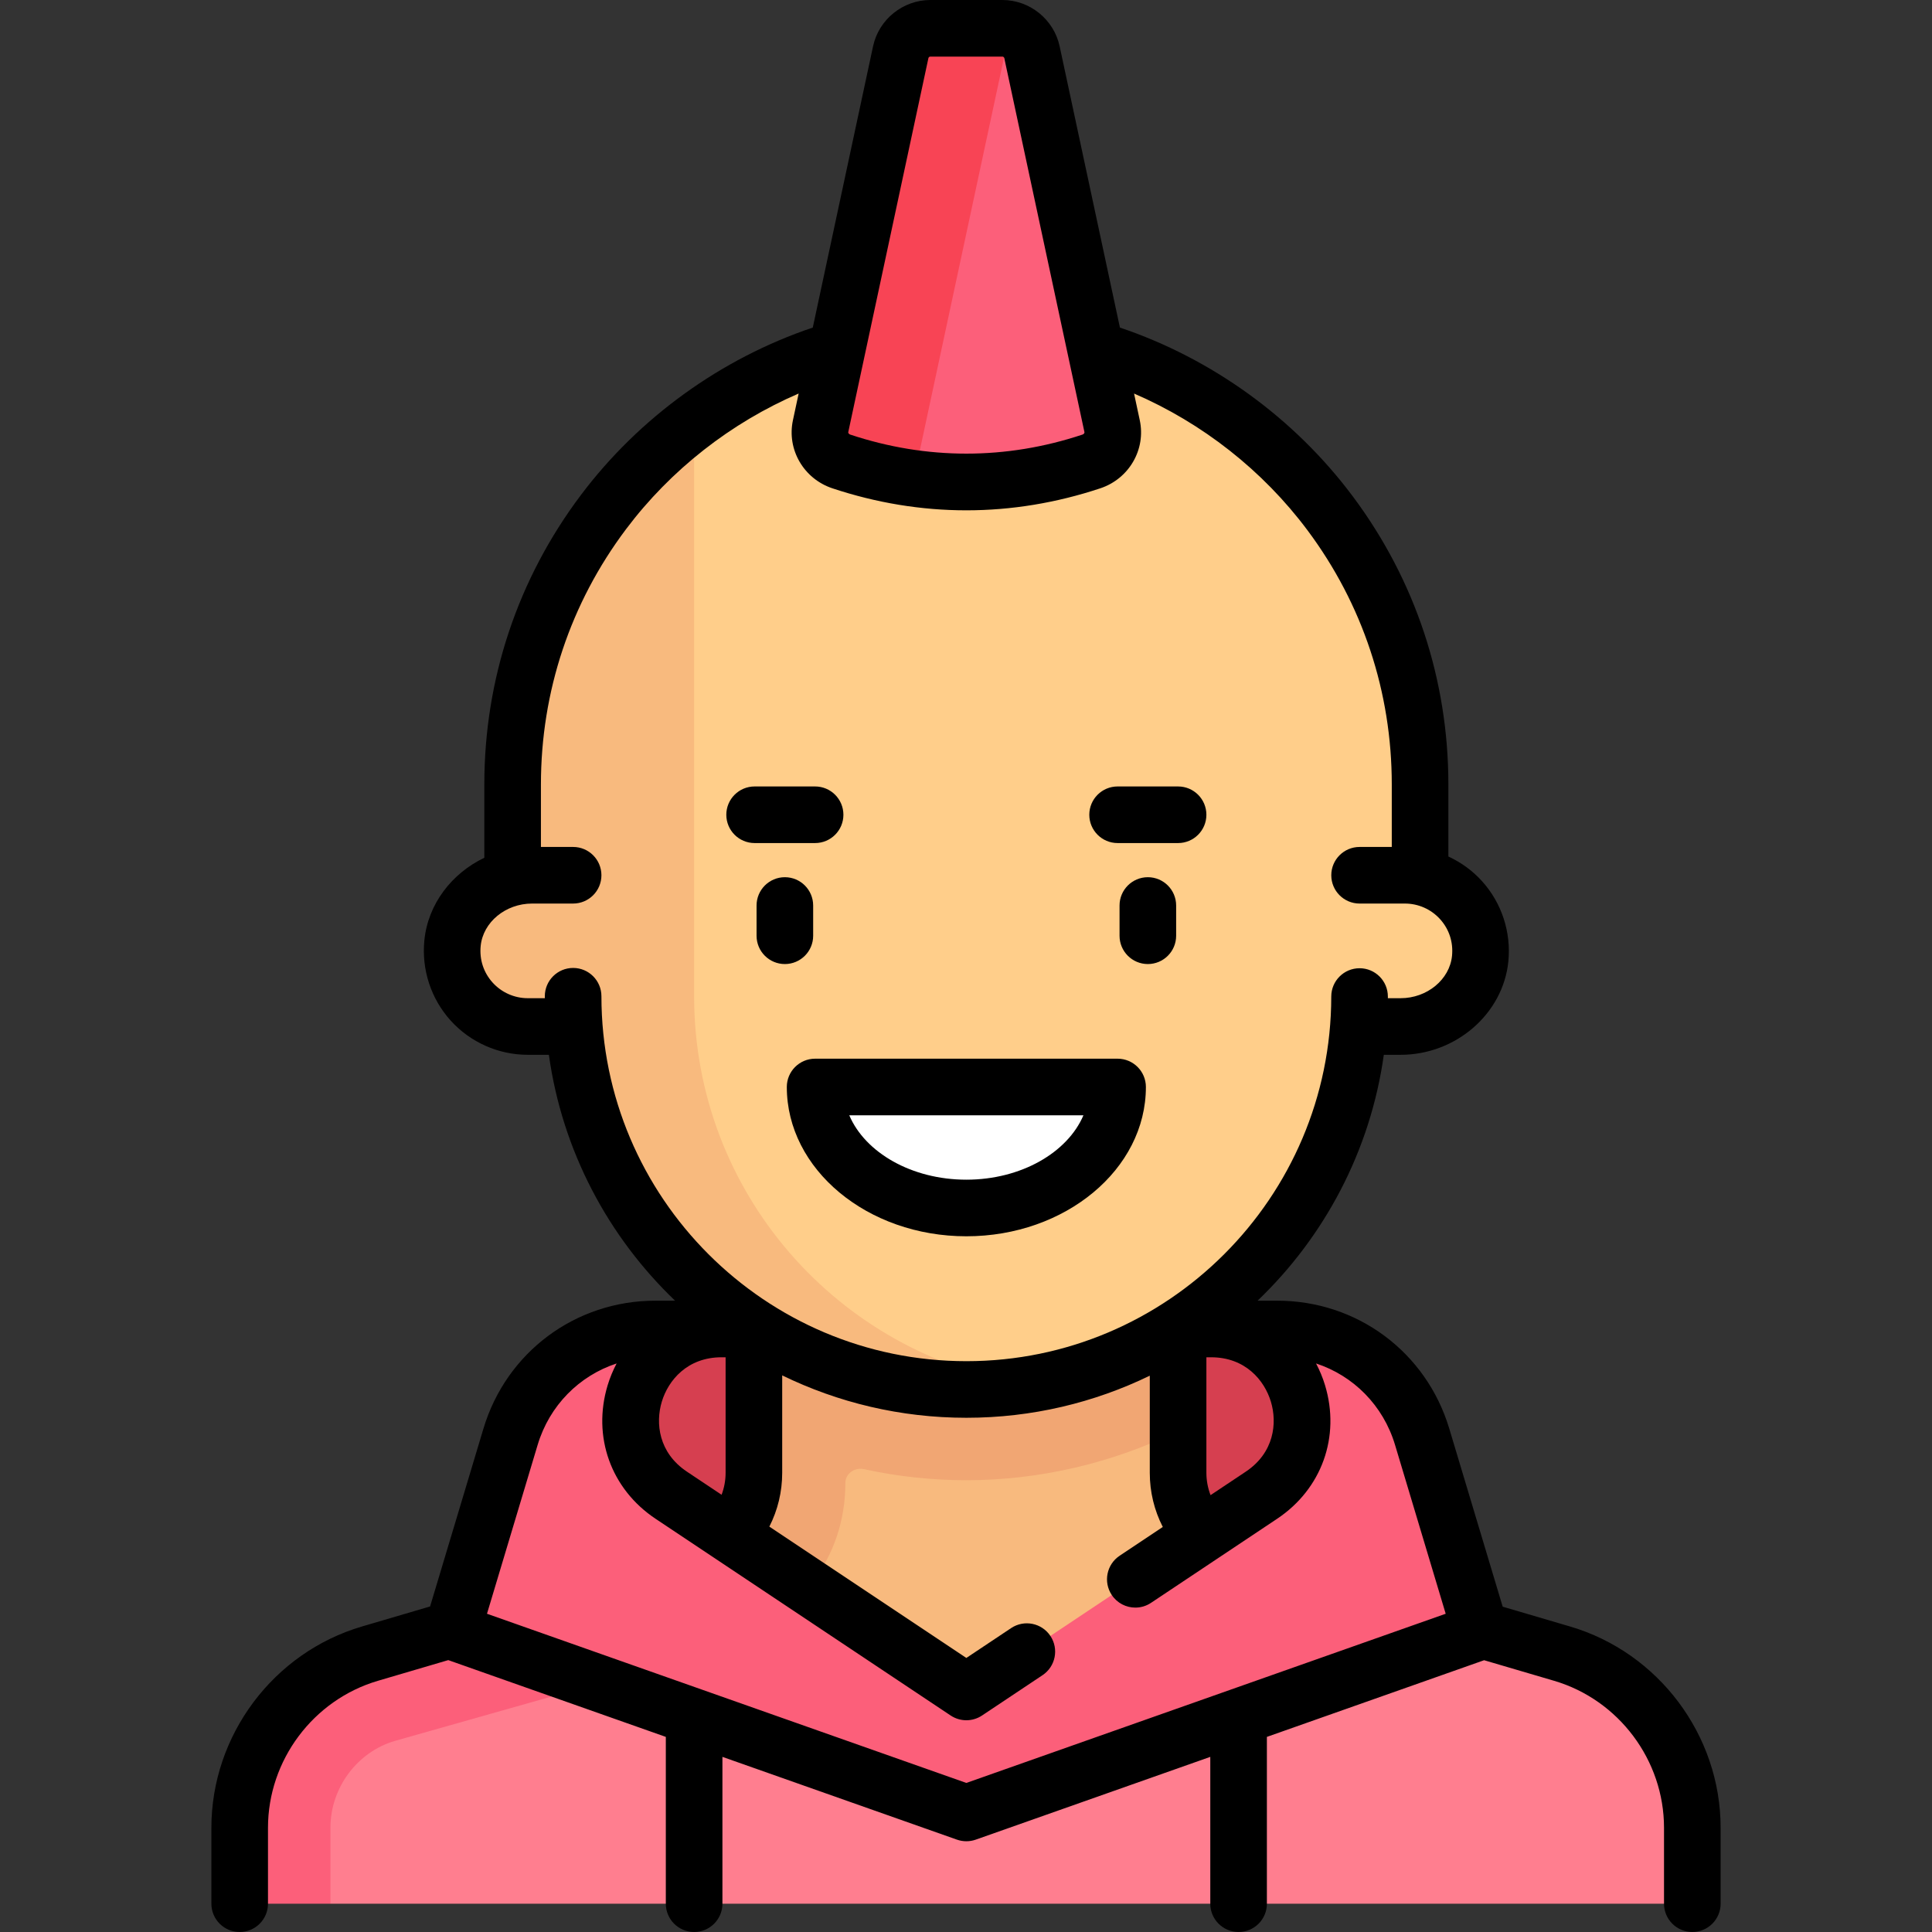 <svg id="Capa_1" enable-background="new 0 0 512 512" height="512" viewBox="0 0 512 512" width="512" xmlns="http://www.w3.org/2000/svg"><rect x="0" y="0" width="512" height="512" fill="#333333" stroke="none"/><g><g><path d="m413.597 438.42-21.229-6.065-135.635 45.318-136.913-45.318-21.229 6.065c-20.648 5.899-34.884 24.772-34.884 46.246l23.86 19.834h360.914v-19.833c0-21.475-14.236-40.347-34.884-46.247z" fill="#ff7e8f"/><path d="m104.594 461.374 58.027-16.431-42.801-12.589-21.229 6.065c-20.648 5.899-34.884 24.772-34.884 46.246v19.835h23.861v-20.126c-.001-10.592 7.1-20.08 17.026-23z" fill="#fc5f7a"/><path d="m320.958 352.194h-129.728c-31.33 0-43.111 34.898-23.314 48.097l88.177 48.097 88.177-48.097c19.799-13.199 8.017-48.097-23.312-48.097z" fill="#d63f50"/><path d="m328.239 432.355v-19.447c-9.544-3.387-16.032-12.375-16.032-22.597v-54.15h-112.226v54.149c0 10.222-6.489 19.21-16.032 22.597v19.447l72.145 32.065z" fill="#f8ba7e"/><path d="m312.207 379.247v-43.086h-112.226v54.149c0 10.222-6.49 19.21-16.032 22.597v19.447l7.552 3.356c20.077-6.709 32.528-22.824 32.528-42.655 0-2.384 2.041-3.808 4.015-3.808.331 0 .668.037 1.004.111 8.873 1.935 17.973 2.916 27.046 2.916 19.387 0 38.68-4.528 56.113-13.027z" fill="#f1a673"/><path d="m376.889 380.757c-5.086-16.954-20.69-28.563-38.39-28.563h-17.541c23.793 0 33.137 30.859 13.34 44.058l-73.757 49.171c-2.692 1.795-6.2 1.795-8.893 0l-73.757-49.171c-19.797-13.198-10.454-44.058 13.34-44.058h-17.541c-17.7 0-33.304 11.61-38.39 28.563l-15.479 51.598 128.27 45.272c5.179 1.828 10.828 1.828 16.008 0l128.27-45.272z" fill="#fc5f7a"/><path d="m376.336 232.356v-24.453c0-66.408-53.834-120.242-120.242-120.242s-120.242 53.834-120.242 120.242v24.453c-9.147 1.857-16.032 9.941-16.032 19.636 0 11.068 8.972 20.04 20.04 20.04h12.429c4.106 53.795 48.957 96.194 103.805 96.194s99.699-42.398 103.805-96.194h12.429c11.068 0 20.04-8.973 20.04-20.04 0-9.695-6.885-17.779-16.032-19.636z" fill="#ffce8a"/><path d="m183.949 264.016v-152.143c-29.157 21.941-48.097 56.73-48.097 96.03v24.453c-9.147 1.857-16.032 9.941-16.032 19.636 0 11.068 8.972 20.04 20.04 20.04h12.429c4.106 53.795 48.957 96.194 103.805 96.194 5.483 0 10.83-.534 16.083-1.351-49.947-7.708-88.228-50.755-88.228-102.859z" fill="#f8ba7e"/><path d="m222.852 288.064c-3.795 0-6.868 3.57-5.819 7.218 4.093 14.233 20.028 24.847 39.061 24.847s34.968-10.614 39.061-24.847c1.049-3.648-2.023-7.218-5.819-7.218z" fill="#fff"/><path d="m294.718 112.928c.872 4.071-1.543 8.05-5.494 9.364-10.526 3.499-21.619 5.451-33.13 5.451s-22.604-1.952-33.13-5.451c-3.951-1.313-6.366-5.292-5.494-9.364l21.234-99.091c.792-3.696 4.058-6.337 7.838-6.337h19.104c3.78 0 7.046 2.641 7.838 6.337z" fill="#fc5f7a"/><path d="m242.19 126.71 25.474-118.86c-.656-.173-1.314-.35-2.018-.35h-19.105c-3.779 0-7.045 2.641-7.838 6.336l-21.234 99.091c-.872 4.071 1.544 8.05 5.494 9.364 6.215 2.066 12.648 3.514 19.227 4.419z" fill="#f84455"/></g><g><path d="m416.072 431.036-17.844-5.248-14.156-47.186c-6.084-20.281-24.399-33.908-45.574-33.908h-5.228c17.73-16.97 29.9-39.707 33.455-65.161h4.458c14.617 0 27.154-10.861 28.543-24.727.778-7.771-1.764-15.53-6.974-21.288-2.522-2.787-5.568-4.992-8.917-6.533v-19.081c0-27.763-8.755-54.166-25.32-76.352-15.479-20.732-37.325-36.528-61.724-44.74l-15.974-74.546c-1.523-7.108-7.903-12.266-15.171-12.266h-19.104c-7.268 0-13.648 5.158-15.171 12.265l-15.973 74.542c-24.27 8.172-45.999 23.826-61.468 44.401-16.733 22.256-25.578 48.777-25.578 76.696v19.415c-8.63 4.115-14.929 12.266-15.89 21.858-.779 7.771 1.762 15.531 6.972 21.289 5.214 5.763 12.659 9.067 20.426 9.067h5.598c3.552 25.457 15.716 48.193 33.444 65.161h-5.212c-21.175 0-39.489 13.627-45.574 33.908l-14.138 47.125-18.05 5.309c-23.498 6.912-39.909 28.845-39.909 53.338v20.125c0 4.142 3.358 7.5 7.5 7.5s7.5-3.358 7.5-7.5v-20.125c0-17.885 11.983-33.901 29.142-38.947l18.633-5.48 57.655 20.349v44.204c0 4.142 3.358 7.5 7.5 7.5s7.5-3.358 7.5-7.5v-38.911l62.149 21.935c.808.285 1.652.428 2.496.428s1.688-.143 2.496-.428l62.149-21.935v38.911c0 4.142 3.358 7.5 7.5 7.5s7.5-3.358 7.5-7.5v-44.205l57.569-20.319 18.531 5.45c17.158 5.046 29.142 21.062 29.142 38.947v20.125c0 4.142 3.358 7.5 7.5 7.5s7.5-3.358 7.5-7.5v-20.125c0-24.493-16.411-46.426-39.909-53.337zm-79.276-59.59c1.72 5.682.874 13.542-6.659 18.565l-9.328 6.219c-.719-1.873-1.102-3.867-1.102-5.919v-30.618h1.251c9.054 0 14.118 6.072 15.838 11.753zm-90.758-356.038c.05-.237.262-.408.504-.408h19.104c.242 0 .454.171.504.408l21.234 99.091c.065.303-.223.574-.526.674-20.229 6.726-41.299 6.726-61.528 0-.303-.101-.591-.372-.526-.675zm-86.654 248.608c0-4.142-3.358-7.5-7.5-7.5s-7.5 3.358-7.5 7.5v.516h-4.524c-3.537 0-6.928-1.506-9.303-4.131-2.406-2.66-3.532-6.115-3.17-9.729.63-6.292 6.612-11.22 13.618-11.22h10.879c4.142 0 7.5-3.358 7.5-7.5s-3.358-7.5-7.5-7.5h-8.532v-16.548c0-24.641 7.804-48.045 22.567-67.682 11.82-15.721 27.775-28.185 45.733-35.933l-1.515 7.068c-1.663 7.756 2.835 15.517 10.461 18.052 11.643 3.871 23.586 5.833 35.496 5.833 11.911 0 23.854-1.963 35.497-5.833 7.626-2.536 12.124-10.296 10.461-18.052l-1.513-7.063c18.071 7.798 34.122 20.378 45.958 36.232 14.614 19.575 22.339 42.874 22.339 67.378v16.548h-8.532c-4.142 0-7.5 3.358-7.5 7.5s3.358 7.5 7.5 7.5h12.024c3.537 0 6.928 1.505 9.303 4.131 2.407 2.659 3.533 6.114 3.17 9.729-.63 6.292-6.611 11.221-13.617 11.221h-3.384v-.439c0-4.141-3.356-7.499-7.497-7.5-.001 0-.002 0-.003 0-4.14 0-7.497 3.354-7.5 7.495-.039 53.286-43.421 96.638-96.706 96.638-53.326-.001-96.71-43.385-96.71-96.711zm31.845 132.114-9.178-6.119c-7.533-5.022-8.379-12.883-6.659-18.565s6.785-11.753 15.838-11.753h1.063v30.618c0 2.015-.37 3.974-1.064 5.819zm64.865 76.368-127.036-44.836 13.425-44.75c3.138-10.46 11.03-18.331 20.928-21.581-.947 1.811-1.758 3.728-2.376 5.768-4.121 13.611.862 27.504 12.695 35.392l78.203 52.136c1.26.84 2.71 1.26 4.16 1.26s2.901-.42 4.16-1.26l16.032-10.688c3.447-2.297 4.378-6.954 2.08-10.4-2.297-3.446-6.954-4.377-10.4-2.08l-11.872 7.915-52.206-34.804c2.235-4.395 3.405-9.241 3.405-14.258v-25.822c14.753 7.194 31.313 11.236 48.801 11.236 17.412 0 33.906-4.012 48.613-11.154v25.739c0 5.053 1.183 9.934 3.449 14.354l-11.443 7.628c-3.447 2.297-4.378 6.954-2.08 10.4 1.445 2.168 3.823 3.341 6.247 3.341 1.43 0 2.875-.408 4.153-1.261l33.423-22.282c11.833-7.888 16.816-21.781 12.695-35.392-.618-2.041-1.429-3.958-2.376-5.768 9.899 3.25 17.79 11.12 20.928 21.581l13.425 44.75z"/><path d="m215.497 247.984v-8.016c0-4.142-3.358-7.5-7.5-7.5s-7.5 3.358-7.5 7.5v8.016c0 4.142 3.358 7.5 7.5 7.5s7.5-3.358 7.5-7.5z"/><path d="m304.19 232.468c-4.142 0-7.5 3.358-7.5 7.5v8.016c0 4.142 3.358 7.5 7.5 7.5s7.5-3.358 7.5-7.5v-8.016c0-4.142-3.357-7.5-7.5-7.5z"/><path d="m199.98 223.419h16.032c4.142 0 7.5-3.358 7.5-7.5s-3.358-7.5-7.5-7.5h-16.032c-4.142 0-7.5 3.358-7.5 7.5s3.358 7.5 7.5 7.5z"/><path d="m296.174 223.419h16.032c4.142 0 7.5-3.358 7.5-7.5s-3.358-7.5-7.5-7.5h-16.032c-4.142 0-7.5 3.358-7.5 7.5s3.358 7.5 7.5 7.5z"/><path d="m208.513 288.064c0 21.816 21.345 39.564 47.581 39.564s47.581-17.749 47.581-39.564c0-4.142-3.358-7.5-7.5-7.5h-80.162c-4.142 0-7.5 3.358-7.5 7.5zm78.609 7.5c-4.214 9.889-16.53 17.064-31.028 17.064s-26.814-7.176-31.028-17.064z"/></g></g></svg>
